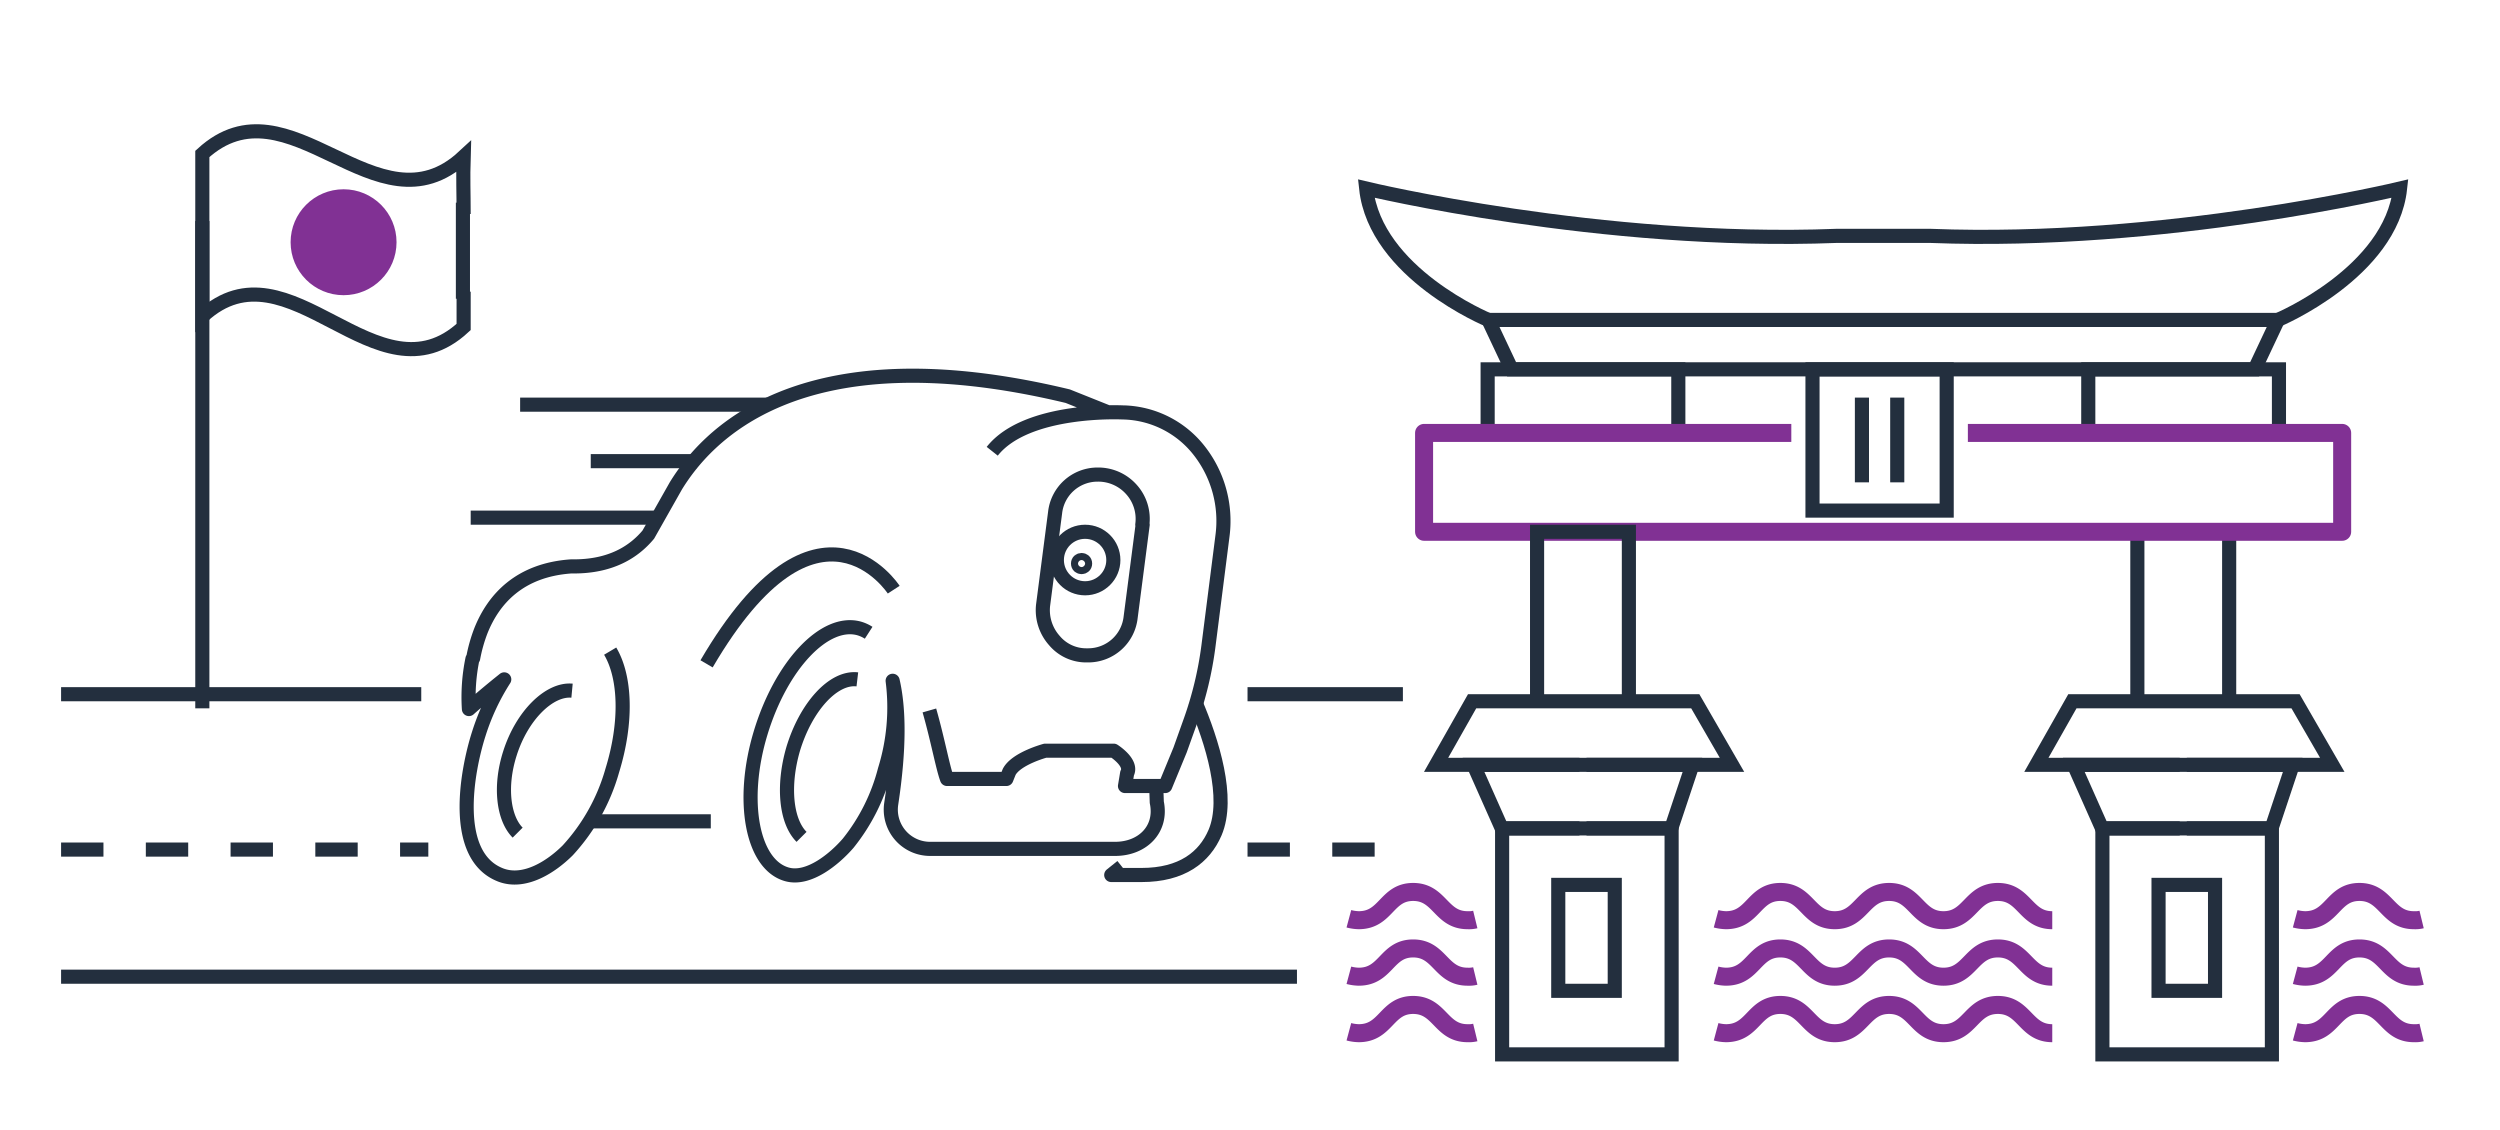<svg xmlns="http://www.w3.org/2000/svg" width="354" height="160" viewBox="0 0 354 160"><title>kumo torakku</title><line x1="8.65" y1="138.3" x2="183.65" y2="138.3" style="fill:none;stroke:#232f3e;stroke-miterlimit:10;stroke-width:2px"/><line x1="176.65" y1="120.3" x2="200.65" y2="120.3" style="fill:none;stroke:#232f3e;stroke-miterlimit:10;stroke-width:2px;stroke-dasharray:6,6"/><line x1="8.65" y1="120.3" x2="60.65" y2="120.3" style="fill:none;stroke:#232f3e;stroke-miterlimit:10;stroke-width:2px;stroke-dasharray:6,6"/><line x1="8.65" y1="98.3" x2="59.65" y2="98.3" style="fill:none;stroke:#232f3e;stroke-miterlimit:10;stroke-width:2px"/><line x1="176.65" y1="98.3" x2="198.65" y2="98.3" style="fill:none;stroke:#232f3e;stroke-miterlimit:10;stroke-width:2px"/><circle cx="153.15" cy="79.8" r="0.5" style="fill:none;stroke:#232f3e;stroke-linejoin:round;stroke-width:2px"/><line x1="108.65" y1="57.3" x2="73.65" y2="57.3" style="fill:none;stroke:#232f3e;stroke-miterlimit:10;stroke-width:2px"/><line x1="98.65" y1="65.3" x2="83.65" y2="65.3" style="fill:none;stroke:#232f3e;stroke-miterlimit:10;stroke-width:2px"/><line x1="92.65" y1="73.3" x2="66.65" y2="73.3" style="fill:none;stroke:#232f3e;stroke-miterlimit:10;stroke-width:2px"/><path d="M123,89.6a5.17,5.17,0,0,0-1.3-.6c-4.9-1.4-11.1,5.2-14,14.8s-1.2,18.6,3.7,20c3.1.9,6.8-2.2,8.7-4.4a27.55,27.55,0,0,0,5.2-10.4,29.73,29.73,0,0,0,1.1-12.6c.9,3.9,1,9.5-.2,17.4a5.56,5.56,0,0,0,5.5,6.4h26.2c3.9,0,6.7-2.8,5.9-6.6l-.1-2.9m-7-52.4-5.5-2.2c-38.6-9.3-51.5,6.2-55.5,12.7l-3.9,6.9c-2,2.4-5.3,4.6-10.9,4.5-7.3.5-11,4.6-12.8,9.1A21.88,21.88,0,0,0,67,93.2l-.1.1a26.79,26.79,0,0,0-.5,7.1c1.8-1.6,3.5-3,5-4.2a32.23,32.23,0,0,0-3.6,7.7c-1.7,5.3-3.9,17.3,3.1,20,3.4,1.3,7.2-1.2,9.5-3.5a27.85,27.85,0,0,0,6.3-11.3c2.1-6.8,1.9-13.2-.3-16.9m45.2,8.4c1.2,4.2,1.9,8.1,2.5,9.7v0h8.4l.4-1c1-1.9,5.1-3,5.1-3h9.7s2.7,1.7,1.9,3.2l-.3,1.8H165l2.1-5.1,1.5-4.2a50.94,50.94,0,0,0,2.5-10.4l2-15.7a16.16,16.16,0,0,0-3.3-12.1,14.06,14.06,0,0,0-10.7-5.4H159s-13.6-.7-18.5,5.5M81,97.8c-3.2-.3-7.1,3.5-8.8,8.9-1.5,4.7-.9,9.2,1.1,11.2m48.1-21.7c-3.4-.4-7.3,3.9-9.1,9.9-1.5,5.2-1,10.2,1.2,12.4m48.3-44.2-1.7,13.1a6.05,6.05,0,0,1-6,5.4h-.2a5.88,5.88,0,0,1-4.6-2.1,6.46,6.46,0,0,1-1.6-5l1.7-13.1a6.05,6.05,0,0,1,6-5.4,6.29,6.29,0,0,1,4.8,2.1A6.21,6.21,0,0,1,161.75,74.3Z" style="fill:none;stroke:#232f3e;stroke-linejoin:round;stroke-width:2px"/><path d="M158.85,122.7l-1.5,1.2h4.3c5.7,0,8.9-2.5,10.4-6,2.1-4.9-.4-12.9-2.8-18.5" style="fill:none;stroke:#232f3e;stroke-linejoin:round;stroke-width:2px"/><path d="M126.55,83.5S115.85,67,100.05,94" style="fill:none;stroke:#232f3e;stroke-linejoin:round;stroke-width:2px"/><line x1="83.65" y1="116.3" x2="100.65" y2="116.3" style="fill:none;stroke:#232f3e;stroke-linejoin:round;stroke-width:2px"/><circle cx="153.65" cy="79.3" r="4" style="fill:none;stroke:#232f3e;stroke-linejoin:round;stroke-width:2px"/><rect x="210.65" y="52.3" width="27" height="9" style="fill:none;stroke:#232f3e;stroke-miterlimit:10;stroke-width:2px"/><rect x="297.7" y="117.3" width="24" height="32" style="fill:none;stroke:#232f3e;stroke-miterlimit:10;stroke-width:2px"/><polyline points="308.65 108.3 293.65 108.3 297.65 117.3 308.65 117.3" style="fill:none;stroke:#232f3e;stroke-miterlimit:10;stroke-width:2px"/><polyline points="309.65 108.3 324.65 108.3 321.65 117.3 309.65 117.3" style="fill:none;stroke:#232f3e;stroke-miterlimit:10;stroke-width:2px"/><polygon points="309.65 108.3 330.25 108.3 325.05 99.3 309.65 99.3 308.65 99.3 293.45 99.3 288.35 108.3 308.65 108.3 309.65 108.3" style="fill:none;stroke:#232f3e;stroke-miterlimit:10;stroke-width:2px"/><polyline points="315.65 99.3 315.65 75.3 302.65 75.3 302.65 99.3" style="fill:none;stroke:#232f3e;stroke-miterlimit:10;stroke-width:2px"/><rect x="295.7" y="52.3" width="27" height="9" style="fill:none;stroke:#232f3e;stroke-miterlimit:10;stroke-width:2px"/><polygon points="319.25 52.3 322.55 45.3 210.75 45.3 214.05 52.3 319.25 52.3" style="fill:none;stroke:#232f3e;stroke-miterlimit:10;stroke-width:2px"/><path d="M322.55,45.3s16-6.7,17.3-18.6c0,0-33.3,8-66.5,6.7h-13.3c-33.3,1.3-66.6-6.7-66.6-6.7,1.3,12,17.3,18.6,17.3,18.6" style="fill:none;stroke:#232f3e;stroke-miterlimit:10;stroke-width:2px"/><rect x="256.65" y="52.3" width="19" height="20" style="fill:none;stroke:#232f3e;stroke-miterlimit:10;stroke-width:2px"/><polyline points="278.65 61.3 331.65 61.3 331.65 75.3 201.65 75.3 201.65 61.3 253.65 61.3" style="fill:none;stroke:#813194;stroke-linejoin:round;stroke-width:2.551px"/><rect x="305.65" y="125.3" width="8" height="15" style="fill:none;stroke:#232f3e;stroke-miterlimit:10;stroke-width:2px"/><rect x="212.7" y="117.3" width="24" height="32" style="fill:none;stroke:#232f3e;stroke-miterlimit:10;stroke-width:2px"/><polyline points="223.65 108.3 208.65 108.3 212.65 117.3 223.65 117.3" style="fill:none;stroke:#232f3e;stroke-miterlimit:10;stroke-width:2px"/><polyline points="224.65 108.3 239.65 108.3 236.65 117.3 224.65 117.3" style="fill:none;stroke:#232f3e;stroke-miterlimit:10;stroke-width:2px"/><polygon points="224.65 108.3 245.25 108.3 240.05 99.3 224.65 99.3 223.65 99.3 208.45 99.3 203.35 108.3 223.65 108.3 224.65 108.3" style="fill:none;stroke:#232f3e;stroke-miterlimit:10;stroke-width:2px"/><polyline points="230.65 99.3 230.65 75.3 217.65 75.3 217.65 99.3" style="fill:none;stroke:#232f3e;stroke-miterlimit:10;stroke-width:2px"/><rect x="220.65" y="125.3" width="8" height="15" style="fill:none;stroke:#232f3e;stroke-miterlimit:10;stroke-width:2px"/><path d="M243,130.1a5.9,5.9,0,0,0,1.4.2c3.9,0,3.9-4,7.7-4s3.9,4,7.7,4,3.9-4,7.7-4,3.9,4,7.7,4,3.9-4,7.7-4,3.9,4,7.7,4" style="fill:none;stroke:#813194;stroke-linejoin:round;stroke-width:2.551px"/><path d="M325,130.1a5.9,5.9,0,0,0,1.4.2c3.9,0,3.9-4,7.7-4s3.9,4,7.7,4a3.75,3.75,0,0,0,1.1-.1" style="fill:none;stroke:#813194;stroke-linejoin:round;stroke-width:2.551px"/><path d="M325,138.1a5.9,5.9,0,0,0,1.4.2c3.9,0,3.9-4,7.7-4s3.9,4,7.7,4a3.75,3.75,0,0,0,1.1-.1" style="fill:none;stroke:#813194;stroke-linejoin:round;stroke-width:2.551px"/><path d="M325,146.1a5.9,5.9,0,0,0,1.4.2c3.9,0,3.9-4,7.7-4s3.9,4,7.7,4a3.75,3.75,0,0,0,1.1-.1" style="fill:none;stroke:#813194;stroke-linejoin:round;stroke-width:2.551px"/><path d="M191,130.1a5.9,5.9,0,0,0,1.4.2c3.9,0,3.9-4,7.7-4s3.9,4,7.7,4a3.75,3.75,0,0,0,1.1-.1" style="fill:none;stroke:#813194;stroke-linejoin:round;stroke-width:2.551px"/><path d="M191,138.1a5.9,5.9,0,0,0,1.4.2c3.9,0,3.9-4,7.7-4s3.9,4,7.7,4a3.75,3.75,0,0,0,1.1-.1" style="fill:none;stroke:#813194;stroke-linejoin:round;stroke-width:2.551px"/><path d="M191,146.1a5.9,5.9,0,0,0,1.4.2c3.9,0,3.9-4,7.7-4s3.9,4,7.7,4a3.75,3.75,0,0,0,1.1-.1" style="fill:none;stroke:#813194;stroke-linejoin:round;stroke-width:2.551px"/><path d="M243,138.1a5.9,5.9,0,0,0,1.4.2c3.9,0,3.9-4,7.7-4s3.9,4,7.7,4,3.9-4,7.7-4,3.9,4,7.7,4,3.9-4,7.7-4,3.9,4,7.7,4" style="fill:none;stroke:#813194;stroke-linejoin:round;stroke-width:2.551px"/><path d="M243,146.1a5.9,5.9,0,0,0,1.4.2c3.9,0,3.9-4,7.7-4s3.9,4,7.7,4,3.9-4,7.7-4,3.9,4,7.7,4,3.9-4,7.7-4,3.9,4,7.7,4" style="fill:none;stroke:#813194;stroke-linejoin:round;stroke-width:2.551px"/><line x1="263.65" y1="56.3" x2="263.65" y2="68.3" style="fill:none;stroke:#232f3e;stroke-miterlimit:10;stroke-width:2px"/><line x1="268.65" y1="56.3" x2="268.65" y2="68.3" style="fill:none;stroke:#232f3e;stroke-miterlimit:10;stroke-width:2px"/><line x1="65.55" y1="28.7" x2="65.55" y2="42.3" style="fill:none;stroke:#232f3e;stroke-linejoin:round;stroke-width:2px"/><path d="M65.65,30.3c0-3.3-.1-4.8,0-8.1-12.3,11.4-24.7-11.7-37-.4v23c12.3-11.3,24.7,12.9,37,1.5v-5" style="fill:none;stroke:#232f3e;stroke-miterlimit:10;stroke-width:2px"/><line x1="28.65" y1="31.3" x2="28.65" y2="100.3" style="fill:none;stroke:#232f3e;stroke-miterlimit:10;stroke-width:2px"/><circle cx="48.65" cy="34.3" r="7" style="fill:#813194;stroke:#813194;stroke-miterlimit:10"/></svg>